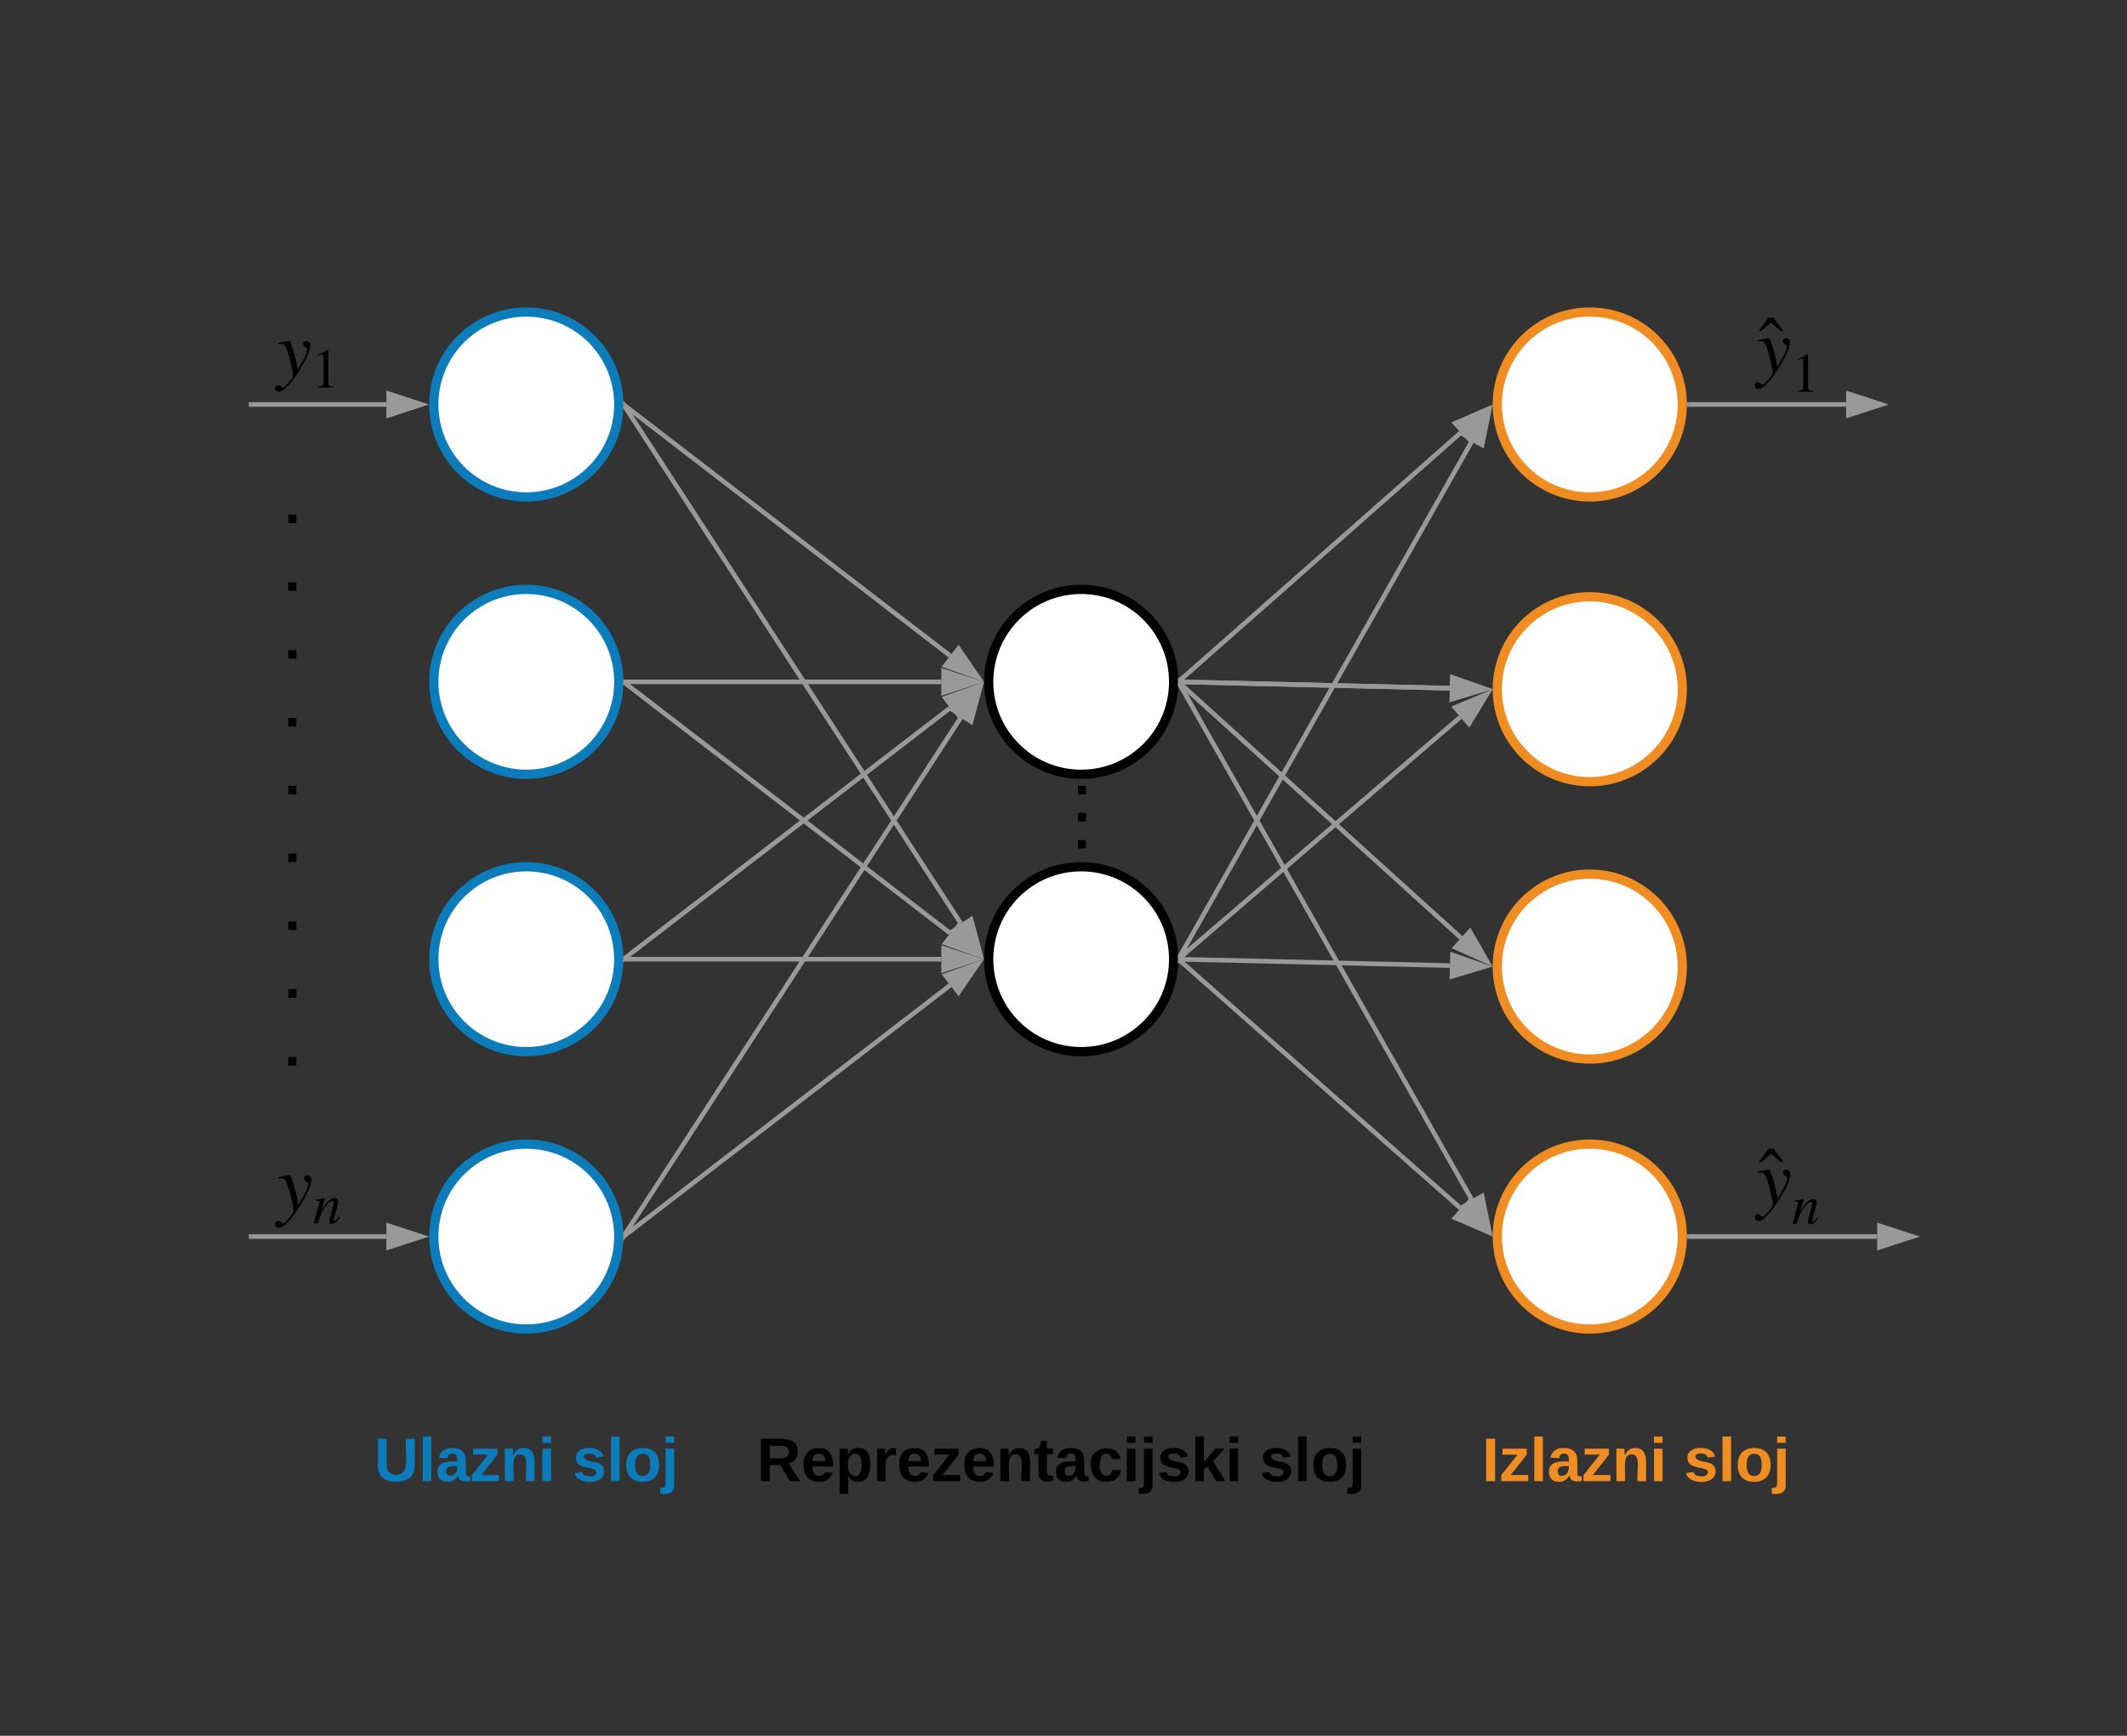 <svg xmlns="http://www.w3.org/2000/svg" xmlns:xlink="http://www.w3.org/1999/xlink" xmlns:lucid="lucid" width="920" height="751"><rect width="100%" height="100%" fill="#333333" stroke="none"/><g transform="translate(-3561 -1185)" lucid:page-tab-id="0_0"><path d="M3828.64 1480c0 22.1-17.9 40-40 40s-40-17.9-40-40 17.9-40 40-40 40 17.9 40 40zM3828.64 1600c0 22.1-17.9 40-40 40s-40-17.9-40-40 17.9-40 40-40 40 17.9 40 40zM3828.64 1720c0 22.1-17.9 40-40 40s-40-17.9-40-40 17.9-40 40-40 40 17.9 40 40z" stroke="#0c7cba" stroke-width="4" fill="#fff"/><path d="M4068.64 1480c0 22.1-17.9 40-40 40s-40-17.9-40-40 17.9-40 40-40 40 17.9 40 40zM4068.64 1600c0 22.1-17.9 40-40 40s-40-17.9-40-40 17.9-40 40-40 40 17.9 40 40z" stroke="#000" stroke-width="4" fill="#fff"/><path d="M4288.64 1483.2c0 22.1-17.9 40-40 40s-40-17.9-40-40 17.9-40 40-40 40 17.9 40 40z" stroke="#ef8d22" stroke-width="4" fill="#fff"/><path d="M3728.14 1720h-58.5" stroke="#999" stroke-width="2" fill="none"/><path d="M3743.4 1720l-14.26 4.64v-9.28z" stroke="#999" stroke-width="2" fill="#999"/><path d="M3669.67 1720h-1.03M3831.43 1719.4l140.54-108.12" stroke="#999" stroke-width="2" fill="none"/><path d="M3832.06 1720.17l-1.5 1.15.08-1.3-.04-1.25.24-.2z" fill="#999"/><path d="M3984.07 1601.97l-8.48 12.38-5.66-7.35z" stroke="#999" stroke-width="2" fill="#999"/><path d="M3831.2 1719.16l145.36-223.65" stroke="#999" stroke-width="2" fill="none"/><path d="M3832.04 1719.7l-1.52 2.33.12-2-.04-1.28z" fill="#999"/><path d="M3984.87 1482.7l-3.88 14.5-7.8-5.05z" stroke="#999" stroke-width="2" fill="#999"/><path d="M3831.64 1600h136.5" stroke="#999" stroke-width="2" fill="none"/><path d="M3831.67 1601h-1.1l.07-.97-.03-1.03h1.07z" fill="#999"/><path d="M3983.4 1600l-14.26 4.64v-9.28z" stroke="#999" stroke-width="2" fill="#999"/><path d="M3831.43 1599.4l140.54-108.12" stroke="#999" stroke-width="2" fill="none"/><path d="M3832.06 1600.17l-1.5 1.15.08-1.3-.04-1.25.24-.2z" fill="#999"/><path d="M3984.07 1481.97l-8.48 12.38-5.66-7.35z" stroke="#999" stroke-width="2" fill="#999"/><path d="M3831.43 1480.6l140.54 108.12" stroke="#999" stroke-width="2" fill="none"/><path d="M3832.06 1479.83l-1.22 1.6-.27-.22.07-1.17-.04-1.33z" fill="#999"/><path d="M3984.07 1598.03l-14.13-5.03 5.65-7.35z" stroke="#999" stroke-width="2" fill="#999"/><path d="M3831.64 1480h136.5" stroke="#999" stroke-width="2" fill="none"/><path d="M3831.67 1481h-1.1l.07-.97-.03-1.03h1.07z" fill="#999"/><path d="M3983.4 1480l-14.26 4.64v-9.28z" stroke="#999" stroke-width="2" fill="#999"/><path d="M4071.64 1480.02l116.5 2.74" stroke="#999" stroke-width="2" fill="none"/><path d="M4071.7 1479.02l-.06 2-1.06-.02.06-.97-.03-1.03z" fill="#999"/><path d="M4203.4 1483.12l-14.37 4.3.22-9.27z" stroke="#999" stroke-width="2" fill="#999"/><path d="M4071.4 1599.35l121.2-104.1" stroke="#999" stroke-width="2" fill="none"/><path d="M4072.07 1600.1l-1.5 1.3.07-1.37-.04-1.3.17-.16z" fill="#999"/><path d="M4204.18 1485.3l-7.8 12.82-6.04-7.03z" stroke="#999" stroke-width="2" fill="#999"/><path d="M3880 1783.5h280v74h-280z" stroke="#000" stroke-opacity="0" stroke-width="2" fill="#fff" fill-opacity="0"/><use xlink:href="#a" transform="matrix(1,0,0,1,3885,1788.5) translate(3.333 37.333)"/><use xlink:href="#b" transform="matrix(1,0,0,1,3885,1788.5) translate(220.815 37.333)"/><path d="M4148.64 1783.5h240v74h-240z" stroke="#000" stroke-opacity="0" stroke-width="2" fill="#fff" fill-opacity="0"/><use xlink:href="#c" transform="matrix(1,0,0,1,4153.64,1788.5) translate(48.407 37.333)"/><use xlink:href="#d" transform="matrix(1,0,0,1,4153.64,1788.5) translate(135.741 37.333)"/><path d="M3668.64 1783.5h240v74h-240z" stroke="#000" stroke-opacity="0" stroke-width="2" fill="#fff" fill-opacity="0"/><use xlink:href="#e" transform="matrix(1,0,0,1,3673.64,1788.5) translate(49.185 37.333)"/><use xlink:href="#f" transform="matrix(1,0,0,1,3673.64,1788.5) translate(134.963 37.333)"/><path d="M3828.64 1360c0 22.1-17.9 40-40 40s-40-17.9-40-40 17.9-40 40-40 40 17.9 40 40z" stroke="#0c7cba" stroke-width="4" fill="#fff"/><path d="M3831.2 1360.84l145.36 223.65" stroke="#999" stroke-width="2" fill="none"/><path d="M3832.04 1360.3l-1.48.97.08-1.24-.07-1.97z" fill="#999"/><path d="M3984.87 1597.3l-11.66-9.45 7.8-5.05z" stroke="#999" stroke-width="2" fill="#999"/><path d="M3831.43 1360.6l140.54 108.12" stroke="#999" stroke-width="2" fill="none"/><path d="M3832.06 1359.83l-1.22 1.6-.27-.22.07-1.17-.04-1.33z" fill="#999"/><path d="M3984.07 1478.03l-14.13-5.03 5.65-7.35z" stroke="#999" stroke-width="2" fill="#999"/><path d="M3680 1331.96h31.25v23.08H3680z" fill="#fff" fill-opacity="0"/><path d="M3689.03 1341.18l.72 3.73c2.88-4.77 4.13-7.2 4.13-8.7 0-.48-.23-.68-.88-1.1-.68-.43-.88-.77-.88-1.3 0-.76.58-1.27 1.36-1.27 1 0 1.76.85 1.76 1.87 0 1.93-1.63 5.66-4.44 10.34-3.53 5.83-7.16 9.73-9.1 9.73-1 0-1.72-.58-1.72-1.46 0-.74.58-1.35 1.33-1.35 1.2 0 1.2.95 2.07.95.44 0 .85-.27 1.63-1.12.6-.64 2.14-2.64 2.4-3.08.2-.4.35-.8.35-1.2 0-1.34-1.87-8.94-2.78-11.24-.65-1.66-1.26-2.17-2.6-2.17-.4 0-.7.02-1.06.12v-.57l1.1-.2c.67-.14 1.8-.35 3.62-.62h.13c.5 0 2.3 5.63 2.88 8.65M3705.3 1352.6h-6.62v-.37c1.77-.1 2.28-.6 2.28-1.92v-10.75c0-.82-.22-1.18-.72-1.18-.24 0-.65.12-1.08.3l-.65.23v-.33l4.3-2.2.22.1v14.3c0 1.03.48 1.46 2.28 1.46v.36"/><path d="M3680 1692.9h32.3v23.85H3680z" fill="#fff" fill-opacity="0"/><path d="M3689.34 1702.43l.73 3.85c2.98-4.94 4.27-7.46 4.27-9 0-.5-.24-.7-.9-1.12-.7-.46-.92-.8-.92-1.37 0-.78.6-1.3 1.4-1.3 1.06 0 1.83.87 1.83 1.92 0 2-1.7 5.85-4.6 10.68-3.64 6.03-7.38 10.06-9.38 10.06-1.05 0-1.8-.6-1.8-1.5 0-.78.6-1.4 1.38-1.4 1.22 0 1.22.97 2.14.97.44 0 .86-.28 1.67-1.16.63-.66 2.2-2.73 2.48-3.18.2-.43.35-.85.35-1.24 0-1.4-1.92-9.25-2.87-11.63-.66-1.72-1.3-2.24-2.7-2.24-.38 0-.7.02-1.08.13v-.6l1.12-.2c.7-.15 1.86-.36 3.75-.64h.14c.52 0 2.38 5.8 2.98 8.93M3707.77 1711.32l.35.32c-1.68 2.3-2.3 2.8-3.47 2.8-.62 0-1.16-.4-1.16-1.34 0-.25.04-.57.38-1.86l1.1-4c.2-.78.34-1.67.34-1.96 0-.45-.22-.72-.6-.72-.98 0-2.1 1.2-3.66 3.5-1.1 1.67-1.3 2.24-2.48 6.16h-1.85l2.37-8.67c.03-.13.05-.27.05-.42 0-.5-.34-.65-1.6-.67v-.4c2-.4 2.7-.5 4-.77l.1.04-1.66 5.4c2.47-3.96 4.13-5.45 5.72-5.45 1.06 0 1.6.6 1.6 1.5 0 .45-.1.97-.24 1.5l-1.4 5.02c-.24.9-.33 1.3-.33 1.5 0 .23.1.46.4.46.34 0 .78-.4 1.5-1.32.18-.2.35-.42.52-.64"/><path d="M3656.97 1386.27h60.28v274h-60.28z" stroke="#000" stroke-opacity="0" stroke-width="2" fill="#fff" fill-opacity="0"/><use xlink:href="#g" transform="matrix(1,0,0,1,3661.966,1391.267) translate(22.105 20.056)"/><use xlink:href="#g" transform="matrix(1,0,0,1,3661.966,1391.267) translate(22.105 49.389)"/><use xlink:href="#g" transform="matrix(1,0,0,1,3661.966,1391.267) translate(22.105 78.722)"/><use xlink:href="#g" transform="matrix(1,0,0,1,3661.966,1391.267) translate(22.105 108.056)"/><use xlink:href="#g" transform="matrix(1,0,0,1,3661.966,1391.267) translate(22.105 137.389)"/><use xlink:href="#g" transform="matrix(1,0,0,1,3661.966,1391.267) translate(22.105 166.722)"/><use xlink:href="#g" transform="matrix(1,0,0,1,3661.966,1391.267) translate(22.105 196.056)"/><use xlink:href="#g" transform="matrix(1,0,0,1,3661.966,1391.267) translate(22.105 225.389)"/><use xlink:href="#h" transform="matrix(1,0,0,1,3661.966,1391.267) translate(22.105 254.722)"/><path d="M3728.14 1360h-58.5" stroke="#999" stroke-width="2" fill="none"/><path d="M3743.4 1360l-14.26 4.64v-9.28z" stroke="#999" stroke-width="2" fill="#999"/><path d="M3669.67 1360h-1.03" stroke="#999" stroke-width="2" fill="none"/><path d="M3998.5 1500h60.28v70.67h-60.28z" stroke="#000" stroke-opacity="0" stroke-width="2" fill="#fff" fill-opacity="0"/><use xlink:href="#g" transform="matrix(1,0,0,1,3998.497,1500) translate(27.105 28.656)"/><use xlink:href="#g" transform="matrix(1,0,0,1,3998.497,1500) translate(27.105 40.389)"/><use xlink:href="#h" transform="matrix(1,0,0,1,3998.497,1500) translate(27.105 52.122)"/><path d="M4288.64 1603.2c0 22.1-17.9 40-40 40s-40-17.9-40-40 17.9-40 40-40 40 17.9 40 40zM4288.64 1360c0 22.1-17.9 40-40 40s-40-17.9-40-40 17.9-40 40-40 40 17.9 40 40zM4288.64 1720c0 22.1-17.9 40-40 40s-40-17.9-40-40 17.9-40 40-40 40 17.9 40 40z" stroke="#ef8d22" stroke-width="4" fill="#fff"/><path d="M4291.64 1360h67.86" stroke="#999" stroke-width="2" fill="none"/><path d="M4291.67 1361h-1.1l.07-.97-.03-1.03h1.07z" fill="#999"/><path d="M4374.76 1360l-14.26 4.64v-9.28z" stroke="#999" stroke-width="2" fill="#999"/><path d="M4291.64 1720h81.32" stroke="#999" stroke-width="2" fill="none"/><path d="M4291.67 1721h-1.1l.07-.97-.03-1.03h1.07z" fill="#999"/><path d="M4388.22 1720l-14.26 4.64v-9.28z" stroke="#999" stroke-width="2" fill="#999"/><path d="M4071.4 1479.34l121.37-107.1" stroke="#999" stroke-width="2" fill="none"/><path d="M4072.07 1480.07l-1.5 1.34.07-1.37-.04-1.32.15-.13z" fill="#999"/><path d="M4204.2 1362.14l-7.62 12.92-6.13-6.96z" stroke="#999" stroke-width="2" fill="#999"/><path d="M4071.64 1480.02l116.5 2.74" stroke="#999" stroke-width="2" fill="none"/><path d="M4071.7 1479.02l-.06 2-1.06-.02.06-.97-.03-1.03z" fill="#999"/><path d="M4203.4 1483.12l-14.37 4.3.22-9.27z" stroke="#999" stroke-width="2" fill="#999"/><path d="M4071.38 1480.67l121.55 110.1" stroke="#999" stroke-width="2" fill="none"/><path d="M4072.07 1479.95l-1.34 1.48-.17-.15.08-1.25-.05-1.42z" fill="#999"/><path d="M4204.24 1601.03l-13.68-6.15 6.22-6.87z" stroke="#999" stroke-width="2" fill="#999"/><path d="M4071.13 1480.87l126.4 223.03" stroke="#999" stroke-width="2" fill="none"/><path d="M4072.02 1480.4l-1.45.82.07-1.2-.08-2.18z" fill="#999"/><path d="M4205.04 1717.18l-11.06-10.12 8.06-4.57z" stroke="#999" stroke-width="2" fill="#999"/><path d="M4071.13 1599.13l126.4-223.03" stroke="#999" stroke-width="2" fill="none"/><path d="M4072.02 1599.6l-1.52 2.67.14-2.24-.04-1.23z" fill="#999"/><path d="M4205.04 1362.82l-3 14.7-8.06-4.58z" stroke="#999" stroke-width="2" fill="#999"/><path d="M4071.64 1600.02l116.5 2.74" stroke="#999" stroke-width="2" fill="none"/><path d="M4071.7 1599.02l-.06 2-1.06-.02.06-.97-.03-1.03z" fill="#999"/><path d="M4203.4 1603.12l-14.37 4.3.22-9.27z" stroke="#999" stroke-width="2" fill="#999"/><path d="M4071.4 1600.66l121.37 107.1" stroke="#999" stroke-width="2" fill="none"/><path d="M4072.07 1599.93l-1.32 1.5-.2-.16.1-1.24-.06-1.4z" fill="#999"/><path d="M4204.2 1717.86l-13.75-5.96 6.13-6.96z" stroke="#999" stroke-width="2" fill="#999"/><path d="M4320 1321.83h31.25v33.2H4320z" fill="#fff" fill-opacity="0"/><path d="M4329.03 1339.96l.72 3.72c2.88-4.78 4.13-7.22 4.13-8.7 0-.48-.23-.7-.88-1.1-.68-.43-.88-.77-.88-1.32 0-.74.58-1.25 1.36-1.25 1 0 1.76.86 1.76 1.87 0 1.94-1.63 5.67-4.44 10.34-3.53 5.85-7.16 9.74-9.1 9.74-1 0-1.72-.57-1.72-1.45 0-.76.58-1.37 1.33-1.37 1.2 0 1.2.95 2.07.95.44 0 .85-.27 1.63-1.12.6-.64 2.14-2.64 2.4-3.08.2-.4.35-.82.35-1.2 0-1.35-1.87-8.94-2.78-11.25-.65-1.66-1.26-2.17-2.6-2.17-.4 0-.7.04-1.06.14v-.58l1.1-.2c.67-.14 1.8-.34 3.62-.6h.13c.5 0 2.3 5.62 2.88 8.64M4332.3 1328.1h-1.16l-4.14-3.5-4.1 3.5h-1.15l4.2-5.67h2.1M4345.3 1354.48h-6.62v-.36c1.77-.1 2.28-.6 2.28-1.9v-10.78c0-.8-.22-1.17-.72-1.17-.24 0-.65.12-1.08.3l-.65.23v-.34l4.3-2.18.22.07v14.3c0 1.04.48 1.47 2.28 1.47v.36"/><path d="M4320 1681.44h31.62v33.82H4320z" fill="#fff" fill-opacity="0"/><path d="M4329.14 1699.78l.72 3.77c2.92-4.84 4.2-7.3 4.2-8.82 0-.48-.25-.68-.9-1.1-.7-.44-.9-.78-.9-1.33 0-.76.6-1.27 1.37-1.27 1.03 0 1.8.86 1.8 1.9 0 1.94-1.66 5.7-4.5 10.45-3.57 5.9-7.24 9.84-9.2 9.84-1.03 0-1.75-.58-1.75-1.47 0-.76.6-1.38 1.34-1.38 1.2 0 1.2.96 2.1.96.44 0 .85-.27 1.64-1.13.62-.65 2.16-2.67 2.43-3.12.2-.4.34-.82.34-1.2 0-1.37-1.9-9.05-2.82-11.4-.65-1.67-1.26-2.18-2.64-2.18-.37 0-.68.03-1.06.14v-.6c.38-.06.76-.12 1.1-.2.68-.13 1.82-.34 3.67-.6h.13c.5 0 2.33 5.68 2.9 8.74M4332.43 1687.77h-1.16l-4.2-3.53-4.14 3.53h-1.16l4.25-5.73h2.13M4347.2 1711.64l.33.3c-1.65 2.27-2.25 2.75-3.4 2.75-.6 0-1.13-.4-1.13-1.32 0-.24.05-.55.4-1.82l1.05-3.92c.2-.76.34-1.63.34-1.92 0-.44-.23-.7-.6-.7-.96 0-2.05 1.18-3.58 3.44-1.1 1.62-1.28 2.18-2.42 6h-1.82l2.33-8.47c.03-.14.05-.28.05-.43 0-.48-.34-.63-1.57-.65v-.4c1.96-.38 2.64-.47 3.93-.74l.1.05-1.62 5.28c2.42-3.87 4.05-5.32 5.6-5.32 1.04 0 1.58.6 1.58 1.48 0 .43-.1.94-.25 1.45l-1.34 4.94c-.25.87-.34 1.28-.34 1.48 0 .2.1.43.4.43.32 0 .76-.4 1.46-1.28.17-.2.34-.4.5-.63"/><defs><path d="M240-174c0 40-23 61-54 70L253 0h-59l-57-94H76V0H24v-248c93 4 217-23 216 74zM76-134c48-2 112 12 112-38 0-48-66-32-112-35v73" id="i"/><path d="M185-48c-13 30-37 53-82 52C43 2 14-33 14-96s30-98 90-98c62 0 83 45 84 108H66c0 31 8 55 39 56 18 0 30-7 34-22zm-45-69c5-46-57-63-70-21-2 6-4 13-4 21h74" id="j"/><path d="M135-194c53 0 70 44 70 98 0 56-19 98-73 100-31 1-45-17-59-34 3 33 2 69 2 105H25l-1-265h48c2 10 0 23 3 31 11-24 29-35 60-35zM114-30c33 0 39-31 40-66 0-38-9-64-40-64-56 0-55 130 0 130" id="k"/><path d="M135-150c-39-12-60 13-60 57V0H25l-1-190h47c2 13-1 29 3 40 6-28 27-53 61-41v41" id="l"/><path d="M12 0v-35l95-120H19v-35h142v35L67-36h103V0H12" id="m"/><path d="M135-194c87-1 58 113 63 194h-50c-7-57 23-157-34-157-59 0-34 97-39 157H25l-1-190h47c2 12-1 28 3 38 12-26 28-41 61-42" id="n"/><path d="M115-3C79 11 28 4 28-45v-112H4v-33h27l15-45h31v45h36v33H77v99c-1 23 16 31 38 25v30" id="o"/><path d="M133-34C117-15 103 5 69 4 32 3 11-16 11-54c-1-60 55-63 116-61 1-26-3-47-28-47-18 1-26 9-28 27l-52-2c7-38 36-58 82-57s74 22 75 68l1 82c-1 14 12 18 25 15v27c-30 8-71 5-69-32zm-48 3c29 0 43-24 42-57-32 0-66-3-65 30 0 17 8 27 23 27" id="p"/><path d="M190-63c-7 42-38 67-86 67-59 0-84-38-90-98-12-110 154-137 174-36l-49 2c-2-19-15-32-35-32-30 0-35 28-38 64-6 74 65 87 74 30" id="q"/><path d="M25-224v-37h50v37H25zM25 0v-190h50V0H25" id="r"/><path d="M25-224v-37h50v37H25zM75 22c2 45-34 59-81 51V38c22 5 31-5 31-27v-201h50V22" id="s"/><path d="M137-138c1-29-70-34-71-4 15 46 118 7 119 86 1 83-164 76-172 9l43-7c4 19 20 25 44 25 33 8 57-30 24-41C81-84 22-81 20-136c-2-80 154-74 161-7" id="t"/><path d="M147 0L96-86 75-71V0H25v-261h50v150l67-79h53l-66 74L201 0h-54" id="u"/><g id="a"><use transform="matrix(0.074,0,0,0.074,0,0)" xlink:href="#i"/><use transform="matrix(0.074,0,0,0.074,19.185,0)" xlink:href="#j"/><use transform="matrix(0.074,0,0,0.074,34,0)" xlink:href="#k"/><use transform="matrix(0.074,0,0,0.074,50.222,0)" xlink:href="#l"/><use transform="matrix(0.074,0,0,0.074,60.593,0)" xlink:href="#j"/><use transform="matrix(0.074,0,0,0.074,75.407,0)" xlink:href="#m"/><use transform="matrix(0.074,0,0,0.074,88.741,0)" xlink:href="#j"/><use transform="matrix(0.074,0,0,0.074,103.556,0)" xlink:href="#n"/><use transform="matrix(0.074,0,0,0.074,119.778,0)" xlink:href="#o"/><use transform="matrix(0.074,0,0,0.074,128.593,0)" xlink:href="#p"/><use transform="matrix(0.074,0,0,0.074,143.407,0)" xlink:href="#q"/><use transform="matrix(0.074,0,0,0.074,158.222,0)" xlink:href="#r"/><use transform="matrix(0.074,0,0,0.074,165.63,0)" xlink:href="#s"/><use transform="matrix(0.074,0,0,0.074,173.037,0)" xlink:href="#t"/><use transform="matrix(0.074,0,0,0.074,187.852,0)" xlink:href="#u"/><use transform="matrix(0.074,0,0,0.074,202.667,0)" xlink:href="#r"/></g><path d="M25 0v-261h50V0H25" id="v"/><path d="M110-194c64 0 96 36 96 99 0 64-35 99-97 99-61 0-95-36-95-99 0-62 34-99 96-99zm-1 164c35 0 45-28 45-65 0-40-10-65-43-65-34 0-45 26-45 65 0 36 10 65 43 65" id="w"/><g id="b"><use transform="matrix(0.074,0,0,0.074,0,0)" xlink:href="#t"/><use transform="matrix(0.074,0,0,0.074,14.815,0)" xlink:href="#v"/><use transform="matrix(0.074,0,0,0.074,22.222,0)" xlink:href="#w"/><use transform="matrix(0.074,0,0,0.074,38.444,0)" xlink:href="#s"/></g><path fill="#ef8d22" d="M24 0v-248h52V0H24" id="x"/><path fill="#ef8d22" d="M12 0v-35l95-120H19v-35h142v35L67-36h103V0H12" id="y"/><path fill="#ef8d22" d="M25 0v-261h50V0H25" id="z"/><path fill="#ef8d22" d="M133-34C117-15 103 5 69 4 32 3 11-16 11-54c-1-60 55-63 116-61 1-26-3-47-28-47-18 1-26 9-28 27l-52-2c7-38 36-58 82-57s74 22 75 68l1 82c-1 14 12 18 25 15v27c-30 8-71 5-69-32zm-48 3c29 0 43-24 42-57-32 0-66-3-65 30 0 17 8 27 23 27" id="A"/><path fill="#ef8d22" d="M135-194c87-1 58 113 63 194h-50c-7-57 23-157-34-157-59 0-34 97-39 157H25l-1-190h47c2 12-1 28 3 38 12-26 28-41 61-42" id="B"/><path fill="#ef8d22" d="M25-224v-37h50v37H25zM25 0v-190h50V0H25" id="C"/><g id="c"><use transform="matrix(0.074,0,0,0.074,0,0)" xlink:href="#x"/><use transform="matrix(0.074,0,0,0.074,7.407,0)" xlink:href="#y"/><use transform="matrix(0.074,0,0,0.074,20.741,0)" xlink:href="#z"/><use transform="matrix(0.074,0,0,0.074,28.148,0)" xlink:href="#A"/><use transform="matrix(0.074,0,0,0.074,42.963,0)" xlink:href="#y"/><use transform="matrix(0.074,0,0,0.074,56.296,0)" xlink:href="#B"/><use transform="matrix(0.074,0,0,0.074,72.519,0)" xlink:href="#C"/></g><path fill="#ef8d22" d="M137-138c1-29-70-34-71-4 15 46 118 7 119 86 1 83-164 76-172 9l43-7c4 19 20 25 44 25 33 8 57-30 24-41C81-84 22-81 20-136c-2-80 154-74 161-7" id="D"/><path fill="#ef8d22" d="M110-194c64 0 96 36 96 99 0 64-35 99-97 99-61 0-95-36-95-99 0-62 34-99 96-99zm-1 164c35 0 45-28 45-65 0-40-10-65-43-65-34 0-45 26-45 65 0 36 10 65 43 65" id="E"/><path fill="#ef8d22" d="M25-224v-37h50v37H25zM75 22c2 45-34 59-81 51V38c22 5 31-5 31-27v-201h50V22" id="F"/><g id="d"><use transform="matrix(0.074,0,0,0.074,0,0)" xlink:href="#D"/><use transform="matrix(0.074,0,0,0.074,14.815,0)" xlink:href="#z"/><use transform="matrix(0.074,0,0,0.074,22.222,0)" xlink:href="#E"/><use transform="matrix(0.074,0,0,0.074,38.444,0)" xlink:href="#F"/></g><path fill="#0c7cba" d="M238-95c0 69-44 99-111 99C63 4 22-25 22-93v-155h51v151c-1 38 19 59 55 60 90 1 49-130 58-211h52v153" id="G"/><path fill="#0c7cba" d="M25 0v-261h50V0H25" id="H"/><path fill="#0c7cba" d="M133-34C117-15 103 5 69 4 32 3 11-16 11-54c-1-60 55-63 116-61 1-26-3-47-28-47-18 1-26 9-28 27l-52-2c7-38 36-58 82-57s74 22 75 68l1 82c-1 14 12 18 25 15v27c-30 8-71 5-69-32zm-48 3c29 0 43-24 42-57-32 0-66-3-65 30 0 17 8 27 23 27" id="I"/><path fill="#0c7cba" d="M12 0v-35l95-120H19v-35h142v35L67-36h103V0H12" id="J"/><path fill="#0c7cba" d="M135-194c87-1 58 113 63 194h-50c-7-57 23-157-34-157-59 0-34 97-39 157H25l-1-190h47c2 12-1 28 3 38 12-26 28-41 61-42" id="K"/><path fill="#0c7cba" d="M25-224v-37h50v37H25zM25 0v-190h50V0H25" id="L"/><g id="e"><use transform="matrix(0.074,0,0,0.074,0,0)" xlink:href="#G"/><use transform="matrix(0.074,0,0,0.074,19.185,0)" xlink:href="#H"/><use transform="matrix(0.074,0,0,0.074,26.593,0)" xlink:href="#I"/><use transform="matrix(0.074,0,0,0.074,41.407,0)" xlink:href="#J"/><use transform="matrix(0.074,0,0,0.074,54.741,0)" xlink:href="#K"/><use transform="matrix(0.074,0,0,0.074,70.963,0)" xlink:href="#L"/></g><path fill="#0c7cba" d="M137-138c1-29-70-34-71-4 15 46 118 7 119 86 1 83-164 76-172 9l43-7c4 19 20 25 44 25 33 8 57-30 24-41C81-84 22-81 20-136c-2-80 154-74 161-7" id="M"/><path fill="#0c7cba" d="M110-194c64 0 96 36 96 99 0 64-35 99-97 99-61 0-95-36-95-99 0-62 34-99 96-99zm-1 164c35 0 45-28 45-65 0-40-10-65-43-65-34 0-45 26-45 65 0 36 10 65 43 65" id="N"/><path fill="#0c7cba" d="M25-224v-37h50v37H25zM75 22c2 45-34 59-81 51V38c22 5 31-5 31-27v-201h50V22" id="O"/><g id="f"><use transform="matrix(0.074,0,0,0.074,0,0)" xlink:href="#M"/><use transform="matrix(0.074,0,0,0.074,14.815,0)" xlink:href="#H"/><use transform="matrix(0.074,0,0,0.074,22.222,0)" xlink:href="#N"/><use transform="matrix(0.074,0,0,0.074,38.444,0)" xlink:href="#O"/></g><path d="M24 0v-54h51V0H24" id="P"/><use transform="matrix(0.068,0,0,0.068,0,0)" xlink:href="#P" id="g"/><use transform="matrix(0.068,0,0,0.068,0,0)" xlink:href="#P" id="h"/></defs></g></svg>